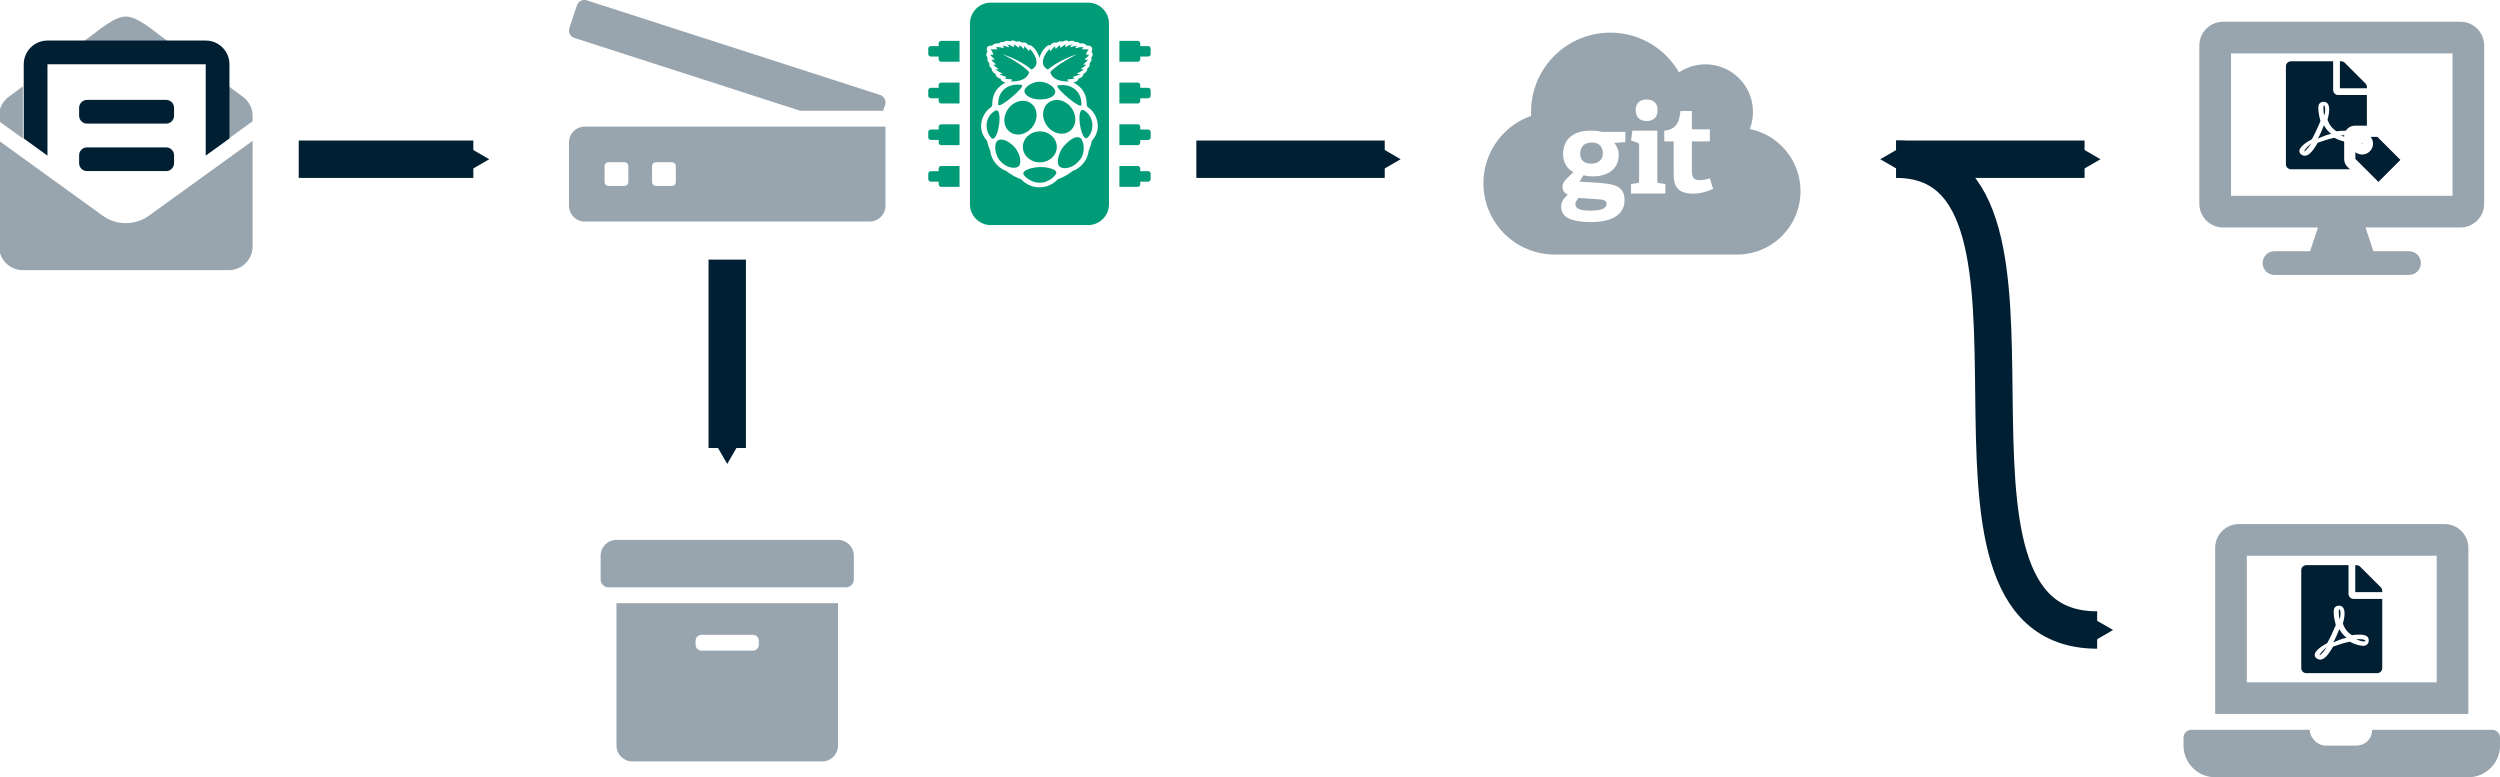 <?xml version="1.0" encoding="UTF-8" standalone="no"?>
<!-- Created with Inkscape (http://www.inkscape.org/) -->

<svg
   xmlns:dc="http://purl.org/dc/elements/1.1/"
   xmlns:cc="http://creativecommons.org/ns#"
   xmlns:rdf="http://www.w3.org/1999/02/22-rdf-syntax-ns#"
   xmlns:svg="http://www.w3.org/2000/svg"
   xmlns="http://www.w3.org/2000/svg"
   xmlns:sodipodi="http://sodipodi.sourceforge.net/DTD/sodipodi-0.dtd"
   xmlns:inkscape="http://www.inkscape.org/namespaces/inkscape"
   width="1337.614mm"
   height="415.861mm"
   viewBox="0 0 1337.614 415.861"
   version="1.1"
   id="svg8"
   inkscape:version="0.92.5 (2060ec1f9f, 2020-04-08)"
   sodipodi:docname="flow.svg">
  <defs
     id="defs2">
    <marker
       inkscape:stockid="TriangleInS"
       orient="auto"
       refY="0"
       refX="0"
       id="TriangleInS"
       style="overflow:visible"
       inkscape:isstock="true">
      <path
         id="path1459"
         d="M 5.77,0 -2.88,5 V -5 Z"
         style="fill:#011f32;fill-opacity:1;fill-rule:evenodd;stroke:#011f32;stroke-width:1pt;stroke-opacity:1"
         transform="scale(-0.2)"
         inkscape:connector-curvature="0" />
    </marker>
    <marker
       inkscape:isstock="true"
       style="overflow:visible"
       id="marker6704"
       refX="0"
       refY="0"
       orient="auto"
       inkscape:stockid="TriangleOutS">
      <path
         transform="scale(0.2)"
         style="fill:#000000;fill-opacity:1;fill-rule:evenodd;stroke:#000000;stroke-width:1pt;stroke-opacity:1"
         d="M 5.77,0 -2.88,5 V -5 Z"
         id="path6702"
         inkscape:connector-curvature="0" />
    </marker>
    <marker
       inkscape:stockid="TriangleOutS"
       orient="auto"
       refY="0"
       refX="0"
       id="TriangleOutS"
       style="overflow:visible"
       inkscape:isstock="true"
       inkscape:collect="always">
      <path
         id="path1468"
         d="M 5.77,0 -2.88,5 V -5 Z"
         style="fill:#011f32;fill-opacity:1;fill-rule:evenodd;stroke:#011f32;stroke-width:1pt;stroke-opacity:1"
         transform="scale(0.2)"
         inkscape:connector-curvature="0" />
    </marker>
    <marker
       inkscape:stockid="TriangleOutM"
       orient="auto"
       refY="0"
       refX="0"
       id="TriangleOutM"
       style="overflow:visible"
       inkscape:isstock="true">
      <path
         id="path1465"
         d="M 5.77,0 -2.88,5 V -5 Z"
         style="fill:#000000;fill-opacity:1;fill-rule:evenodd;stroke:#000000;stroke-width:1pt;stroke-opacity:1"
         transform="scale(0.4)"
         inkscape:connector-curvature="0" />
    </marker>
    <marker
       inkscape:stockid="Arrow2Send"
       orient="auto"
       refY="0"
       refX="0"
       id="Arrow2Send"
       style="overflow:visible"
       inkscape:isstock="true">
      <path
         id="path1353"
         style="fill:#000000;fill-opacity:1;fill-rule:evenodd;stroke:#000000;stroke-width:0.625;stroke-linejoin:round;stroke-opacity:1"
         d="M 8.719,4.034 -2.207,0.016 8.719,-4.002 c -1.745,2.372 -1.735,5.617 -6e-7,8.035 z"
         transform="matrix(-0.3,0,0,-0.3,0.69,0)"
         inkscape:connector-curvature="0" />
    </marker>
    <marker
       inkscape:stockid="Arrow1Send"
       orient="auto"
       refY="0"
       refX="0"
       id="Arrow1Send"
       style="overflow:visible"
       inkscape:isstock="true">
      <path
         id="path1335"
         d="M 0,0 5,-5 -12.5,0 5,5 Z"
         style="fill:#000000;fill-opacity:1;fill-rule:evenodd;stroke:#000000;stroke-width:1pt;stroke-opacity:1"
         transform="matrix(-0.2,0,0,-0.2,-1.2,0)"
         inkscape:connector-curvature="0" />
    </marker>
    <marker
       inkscape:stockid="TriangleOutS"
       orient="auto"
       refY="0"
       refX="0"
       id="TriangleOutS-5"
       style="overflow:visible"
       inkscape:isstock="true">
      <path
         inkscape:connector-curvature="0"
         id="path1468-3"
         d="M 5.77,0 -2.88,5 V -5 Z"
         style="fill:#011f32;fill-opacity:1;fill-rule:evenodd;stroke:#011f32;stroke-width:1pt;stroke-opacity:1"
         transform="scale(0.2)" />
    </marker>
    <marker
       inkscape:stockid="TriangleOutS"
       orient="auto"
       refY="0"
       refX="0"
       id="TriangleOutS-5-6"
       style="overflow:visible"
       inkscape:isstock="true">
      <path
         inkscape:connector-curvature="0"
         id="path1468-3-2"
         d="M 5.77,0 -2.88,5 V -5 Z"
         style="fill:#011f32;fill-opacity:1;fill-rule:evenodd;stroke:#011f32;stroke-width:1pt;stroke-opacity:1"
         transform="scale(0.2)" />
    </marker>
    <marker
       inkscape:stockid="TriangleOutS"
       orient="auto"
       refY="0"
       refX="0"
       id="TriangleOutS-5-6-1"
       style="overflow:visible"
       inkscape:isstock="true">
      <path
         inkscape:connector-curvature="0"
         id="path1468-3-2-2"
         d="M 5.77,0 -2.88,5 V -5 Z"
         style="fill:#011f32;fill-opacity:1;fill-rule:evenodd;stroke:#011f32;stroke-width:1pt;stroke-opacity:1"
         transform="scale(0.2)" />
    </marker>
    <marker
       inkscape:stockid="TriangleOutS"
       orient="auto"
       refY="0"
       refX="0"
       id="TriangleOutS-5-0"
       style="overflow:visible"
       inkscape:isstock="true">
      <path
         inkscape:connector-curvature="0"
         id="path1468-3-9"
         d="M 5.77,0 -2.88,5 V -5 Z"
         style="fill:#011f32;fill-opacity:1;fill-rule:evenodd;stroke:#011f32;stroke-width:1pt;stroke-opacity:1"
         transform="scale(0.2)" />
    </marker>
  </defs>
  <sodipodi:namedview
     id="base"
     pagecolor="#ffffff"
     bordercolor="#666666"
     borderopacity="1.0"
     inkscape:pageopacity="0.0"
     inkscape:pageshadow="2"
     inkscape:zoom="0.125"
     inkscape:cx="1423.7752"
     inkscape:cy="2180.4755"
     inkscape:document-units="mm"
     inkscape:current-layer="g1289"
     showgrid="false"
     inkscape:window-width="1908"
     inkscape:window-height="1165"
     inkscape:window-x="6"
     inkscape:window-y="29"
     inkscape:window-maximized="0"
     showguides="true"
     inkscape:guide-bbox="true"
     fit-margin-top="0"
     fit-margin-left="0"
     fit-margin-right="0"
     fit-margin-bottom="0">
    <inkscape:grid
       type="xygrid"
       id="grid2167"
       originx="229.689"
       originy="108.555" />
  </sodipodi:namedview>
  <g
     inkscape:label="Ebene 1"
     inkscape:groupmode="layer"
     id="layer1"
     transform="translate(229.689,10.307)">
    <path
       id="path922"
       d="m 100.147,388.621 c 0,4.683 3.784,8.467 8.467,8.467 h 101.6 c 4.683,0 8.467,-3.784 8.467,-8.467 v -76.2 H 100.147 Z m 42.333,-56.092 c 0,-1.746 1.429,-3.175 3.175,-3.175 h 27.517 c 1.746,0 3.175,1.429 3.175,3.175 v 2.117 c 0,1.746 -1.429,3.175 -3.175,3.175 h -27.517 c -1.746,0 -3.175,-1.429 -3.175,-3.175 z m 76.2,-53.975 H 100.147 c -4.683,0 -8.467,3.784 -8.467,8.467 v 12.7 c 0,2.328 1.905,4.233 4.233,4.233 H 222.914 c 2.328,0 4.233,-1.905 4.233,-4.233 v -12.7 c 0,-4.683 -3.784,-8.467 -8.467,-8.467 z"
       inkscape:connector-curvature="0"
       style="fill:#98a4ae;fill-opacity:1;stroke-width:0.265" />
    <path
       style="fill:currentColor;stroke-width:0.265"
       inkscape:connector-curvature="0"
       d=""
       class="fa-secondary"
       id="path1012" />
    <path
       id="path1077"
       class=""
       d="M 77.639,9.988 198.48,48.958 h 44.342 l 1.04,-3.109 a 4.233,4.233 0 0 0 -2.672,-5.358 L 84.352,-10.089 a 4.233,4.233 0 0 0 -5.355,2.672 l -4.03,12.046 a 4.233,4.233 0 0 0 2.672,5.358 z m 5.575,47.437 a 8.467,8.467 0 0 0 -8.467,8.467 v 33.867 a 8.467,8.467 0 0 0 8.467,8.467 H 235.614 a 8.467,8.467 0 0 0 8.467,-8.467 V 57.425 Z m 23.283,29.633 a 2.117,2.117 0 0 1 -2.117,2.117 h -8.467 a 2.117,2.117 0 0 1 -2.117,-2.117 v -8.467 a 2.117,2.117 0 0 1 2.117,-2.117 h 8.467 a 2.117,2.117 0 0 1 2.117,2.117 z m 25.4,0 a 2.117,2.117 0 0 1 -2.117,2.117 h -8.467 a 2.117,2.117 0 0 1 -2.117,-2.117 v -8.467 a 2.117,2.117 0 0 1 2.117,-2.117 h 8.467 a 2.117,2.117 0 0 1 2.117,2.117 z"
       inkscape:connector-curvature="0"
       style="fill:#98a4ae;fill-opacity:1;stroke-width:0.265" />
    <g
       id="g1172"
       transform="translate(98.954,-0.529)"
       style="fill:#98a4ae;fill-opacity:1">
      <path
         style="fill:#98a4ae;fill-opacity:1;stroke-width:1"
         d="M 2015.748,27.092 A 160,160 0 0 0 1851.111,187.061 c 0,2.7 0.101,5.4 0.201,8.1 a 144,144 0 0 0 47.799,279.9 h 368 a 128,128 0 0 0 128,-128 128,128 0 0 0 -102.398,-125.4 96.66,96.66 0 0 0 6.398,-34.6 95.95,95.95 0 0 0 -149.299,-79.801 160,160 0 0 0 -134.065,-80.168 z m 68.637,134.988 c 14.125,0 22.162,7.555 22.162,21.424 0,13.886 -8.037,21.93 -22.162,21.93 -13.885,0 -21.918,-8.043 -21.918,-21.93 0,-13.869 8.034,-21.424 21.918,-21.424 z m 68.289,23.18 h 23.139 v 34.594 c 0,1.699 0,2.434 1.949,2.434 h 34.336 v 24.35 h -36.285 v 58.201 c 0,14.37 3.413,19.967 16.557,19.967 6.828,0 13.883,-1.701 19.729,-3.895 l 6.58,21.436 c -10.476,5.108 -25.815,9.736 -39.703,9.736 -28.978,0 -39.934,-11.679 -39.934,-39.209 v -63.799 c 0,-1.458 0,-2.438 -1.957,-2.438 h -17.043 v -21.674 c 21.437,-2.442 29.953,-13.159 32.633,-39.703 z m -181.057,39.596 c 10.474,0 16.809,0.965 22.41,2.436 h 47.492 v 20.695 l -22.406,1.705 c 4.376,5.603 9.008,13.397 9.008,24.598 0,27.031 -21.188,42.859 -51.865,42.859 -7.801,0 -14.865,-0.972 -19.244,-2.188 l -8.039,12.904 23.863,1.459 c 42.135,2.684 66.967,3.903 66.967,36.281 0,28.014 -24.59,43.834 -66.967,43.834 -44.078,0 -60.879,-11.203 -60.879,-30.439 0,-10.963 4.871,-16.795 13.395,-24.844 -8.039,-3.398 -10.715,-9.482 -10.715,-16.061 0,-5.361 2.676,-10.231 7.066,-14.861 4.382,-4.623 9.25,-9.257 15.096,-14.613 -11.932,-5.844 -20.945,-18.508 -20.945,-36.531 0,-28.002 18.511,-47.234 55.764,-47.234 z m 84.025,0.062 h 50.418 v 101.059 c 0,3.904 0.234,4.385 3.897,4.879 l 12.422,1.701 v 19.229 h -69.414 v -0.002 -19.229 l 12.424,-1.699 c 3.411,-0.494 3.894,-1.219 3.894,-4.881 v -71.598 c 0,-2.673 -0.727,-4.385 -3.17,-5.109 l -13.149,-4.631 z m -81.82,24.035 c -13.398,10e-6 -23.375,6.578 -23.375,22.412 0,11.93 6.576,20.211 22.654,20.211 13.627,0 22.883,-8.031 22.883,-20.705 0,-14.363 -8.283,-21.918 -22.162,-21.918 z m -26.795,111.793 c -3.17,3.891 -6.33,8.025 -6.33,12.904 0,9.734 12.414,12.664 29.465,12.664 14.125,0 33.365,-0.99 33.365,-14.123 0,-7.806 -9.257,-8.288 -20.953,-9.021 z"
         transform="matrix(0.265,0,0,0.265,0,0.529)"
         id="path1014"
         inkscape:connector-curvature="0" />
    </g>
    <path
       id="path911"
       d="M 1086.758,1.334 H 959.757 c -7.011,0 -12.7,5.689 -12.7,12.7 v 84.667 c 0,7.011 5.689,12.7 12.7,12.7 h 50.801 l -4.234,12.7 h -19.05 c -3.519,0 -6.35,2.831 -6.35,6.35 0,3.519 2.831,6.35 6.35,6.35 h 71.968 c 3.519,0 6.35,-2.831 6.35,-6.35 0,-3.519 -2.831,-6.35 -6.35,-6.35 h -19.05 l -4.233,-12.7 h 50.8 c 7.011,0 12.7,-5.689 12.7,-12.7 V 14.034 c 0,-7.011 -5.689,-12.7 -12.7,-12.7 z m -4.233,93.133 H 963.991 V 18.268 h 118.534 z"
       inkscape:connector-curvature="0"
       style="fill:#98a4ae;fill-opacity:1;stroke-width:0.265" />
    <path
       id="path1222"
       d="m 1013.903,51.382 c -0.564,-1.806 -0.553,-5.293 -0.226,-5.293 0.948,0 0.858,4.164 0.226,5.293 z m -0.192,5.327 c -0.869,2.28 -1.952,4.886 -3.205,7.076 2.065,-0.79 4.401,-1.941 7.098,-2.471 -1.433,-1.083 -2.81,-2.641 -3.893,-4.604 z m -10.62,14.084 c 0,0.09 1.49,-0.609 3.939,-4.537 -0.756,0.711 -3.284,2.765 -3.939,4.537 z m 18.271,-30.256 h 15.348 v 37.015 c 0,1.501 -1.208,2.708 -2.708,2.708 h -37.919 c -1.501,0 -2.708,-1.208 -2.708,-2.708 V 25.189 c 0,-1.501 1.208,-2.708 2.708,-2.708 h 22.571 V 37.828 c 0,1.49 1.219,2.708 2.708,2.708 z m -0.903,19.388 c -2.257,-1.377 -3.758,-3.273 -4.819,-6.071 0.508,-2.088 1.309,-5.259 0.7,-7.245 -0.53,-3.318 -4.785,-2.991 -5.394,-0.767 -0.564,2.065 -0.045,4.977 0.914,8.69 -1.309,3.115 -3.239,7.29 -4.605,9.683 -0.011,0 -0.011,0.011 -0.023,0.011 -3.058,1.569 -8.306,5.022 -6.151,7.674 0.632,0.779 1.806,1.129 2.426,1.129 2.02,0 4.029,-2.031 6.896,-6.974 2.912,-0.959 6.105,-2.155 8.915,-2.618 2.449,1.332 5.315,2.201 7.223,2.201 3.295,0 3.521,-3.611 2.223,-4.898 -1.569,-1.535 -6.128,-1.095 -8.306,-0.813 z m 15.461,-25.595 -11.059,-11.059 c -0.508,-0.508 -1.196,-0.79 -1.919,-0.79 h -0.677 v 14.445 h 14.445 v -0.688 c 0,-0.711 -0.282,-1.399 -0.79,-1.907 z m -8.362,28.811 c 0.463,-0.305 -0.282,-1.343 -4.83,-1.016 4.187,1.783 4.83,1.016 4.83,1.016 z"
       inkscape:connector-curvature="0"
       style="fill:#011f32;fill-opacity:1;stroke-width:0.265" />
    <path
       id="path900"
       d="m 1103.692,380.155 h -64.151 c -0.196,5.241 -3.892,8.467 -8.662,8.467 h -16.087 c -4.945,0 -8.737,-4.622 -8.671,-8.467 h -63.297 c -2.328,0 -4.233,1.905 -4.233,4.233 v 4.233 c 0,9.313 7.62,16.933 16.933,16.933 h 135.468 c 9.313,0 16.933,-7.62 16.933,-16.933 v -4.233 c 0,-2.328 -1.905,-4.233 -4.233,-4.233 z m -12.7,-97.367 c 0,-6.985 -5.715,-12.7 -12.7,-12.7 H 968.224 c -6.985,0 -12.7,5.715 -12.7,12.7 v 88.9 h 135.468 z m -16.933,71.967 H 972.457 v -67.733 h 101.601 z"
       inkscape:connector-curvature="0"
       style="fill:#98a4ae;fill-opacity:1;stroke-width:0.265" />
    <path
       id="path1222-3"
       d="m 1022.118,320.978 c -0.564,-1.806 -0.553,-5.293 -0.226,-5.293 0.948,0 0.858,4.164 0.226,5.293 z m -0.192,5.327 c -0.869,2.28 -1.952,4.887 -3.205,7.076 2.065,-0.79 4.401,-1.941 7.098,-2.471 -1.433,-1.083 -2.81,-2.641 -3.893,-4.604 z m -10.62,14.084 c 0,0.09 1.49,-0.609 3.939,-4.537 -0.756,0.711 -3.284,2.765 -3.939,4.537 z m 18.271,-30.256 h 15.348 v 37.016 c 0,1.501 -1.208,2.708 -2.708,2.708 h -37.919 c -1.501,0 -2.709,-1.208 -2.709,-2.708 v -52.364 c 0,-1.501 1.208,-2.708 2.709,-2.708 h 22.571 v 15.348 c 0,1.49 1.219,2.708 2.708,2.708 z m -0.903,19.388 c -2.257,-1.377 -3.758,-3.273 -4.819,-6.071 0.508,-2.088 1.309,-5.259 0.7,-7.245 -0.53,-3.318 -4.785,-2.991 -5.394,-0.767 -0.564,2.065 -0.045,4.977 0.914,8.69 -1.309,3.115 -3.239,7.29 -4.604,9.683 -0.011,0 -0.011,0.011 -0.023,0.011 -3.058,1.569 -8.306,5.022 -6.151,7.674 0.632,0.779 1.806,1.129 2.426,1.129 2.02,0 4.029,-2.031 6.895,-6.974 2.912,-0.959 6.105,-2.155 8.915,-2.618 2.449,1.332 5.315,2.201 7.223,2.201 3.295,0 3.521,-3.611 2.223,-4.898 -1.569,-1.535 -6.128,-1.095 -8.306,-0.813 z m 15.461,-25.595 -11.06,-11.06 c -0.508,-0.508 -1.196,-0.79 -1.919,-0.79 h -0.677 v 14.445 h 14.445 v -0.688 c 0,-0.711 -0.282,-1.399 -0.79,-1.907 z m -8.362,28.811 c 0.463,-0.305 -0.282,-1.343 -4.83,-1.016 4.187,1.783 4.83,1.016 4.83,1.016 z"
       inkscape:connector-curvature="0"
       style="fill:#011f32;fill-opacity:1;stroke-width:0.265" />
    <g
       id="g1289"
       transform="translate(98.425,85.276)">
      <path
         inkscape:connector-curvature="0"
         id="path933"
         transform="scale(0.265)"
         d="m -984.117,-327.26 c -23.2,-0.35 -56.59,29.169 -73.41,41.439 l -18.182,13.455 v 31.105 h 183.184 v -31.105 l -18.182,-13.455 c -16.81,-12.27 -50.21,-41.789 -73.41,-41.439 z m -208,141.037 -29.609,21.912 c -11.607,9.096 -18.389,23.025 -18.391,37.771 v 10.648 l 48,34.676 z m 416,0 v 105.008 l 48,-34.676 v -10.648 c 0,-14.74 -6.781,-28.671 -18.391,-37.771 z M -1240.117,-76.4 V 136.74 c 0,26.51 21.49,48 48,48 h 416 c 26.51,0 48,-21.49 48,-48 V -76.4 L -937.258,74.68 c -14.02,10.12 -30.439,15.191 -46.859,15.191 -16.42,0 -32.839,-5.061 -46.859,-15.191 z"
         style="fill:#98a4ae;fill-opacity:1;stroke-width:1" />
      <path
         sodipodi:nodetypes="sssssssssssssssssscsccscccccc"
         style="fill:#011f32;fill-opacity:1;stroke-width:0.265"
         inkscape:connector-curvature="0"
         d="m -281.548,-29.437 h 42.333 c 2.339,0 4.233,-1.894 4.233,-4.233 v -4.233 c 0,-2.339 -1.894,-4.233 -4.233,-4.233 h -42.333 c -2.339,0 -4.233,1.894 -4.233,4.233 v 4.233 c 0,2.339 1.894,4.233 4.233,4.233 z m -4.233,21.167 c 0,2.339 1.894,4.233 4.233,4.233 h 42.333 c 2.339,0 4.233,-1.894 4.233,-4.233 v -4.233 c 0,-2.339 -1.894,-4.233 -4.233,-4.233 h -42.333 c -2.339,0 -4.233,1.894 -4.233,4.233 z m 80.433,-13.219 v -39.698 c 0,-7.014 -5.686,-12.7 -12.7,-12.7 h -84.667 c -7.014,0 -12.7,5.686 -12.7,12.7 v 39.7 l 12.7,9.174 v -48.874 h 84.667 v 48.874 z"
         id="path933-6" />
    </g>
    <path
       style="fill:none;stroke:#011f32;stroke-width:20;stroke-linecap:butt;stroke-linejoin:miter;stroke-miterlimit:4;stroke-dasharray:none;stroke-opacity:1;marker-end:url(#TriangleOutS)"
       d="M -69.857,74.887 H 23.562"
       id="path1318"
       inkscape:connector-curvature="0" />
    <path
       style="fill:none;stroke:#011f32;stroke-width:20;stroke-linecap:butt;stroke-linejoin:miter;stroke-miterlimit:4;stroke-dasharray:none;stroke-opacity:1;marker-end:url(#TriangleOutS-5)"
       d="M 410.407,74.887 H 511.204"
       id="path1318-5"
       inkscape:connector-curvature="0" />
    <path
       style="fill:none;stroke:#011f32;stroke-width:20;stroke-linecap:butt;stroke-linejoin:miter;stroke-miterlimit:4;stroke-dasharray:none;stroke-opacity:1;marker-start:url(#TriangleInS);marker-end:url(#TriangleOutS-5-6)"
       d="M 784.854,74.887 H 885.651"
       id="path1318-5-9"
       inkscape:connector-curvature="0" />
    <path
       style="fill:none;stroke:#011f32;stroke-width:20;stroke-linecap:butt;stroke-linejoin:miter;stroke-miterlimit:4;stroke-dasharray:none;stroke-opacity:1;marker-end:url(#TriangleOutS-5-6-1)"
       d="m 784.854,74.887 c 102.631,0 0.969,251.883 107.532,251.883"
       id="path1318-5-9-7"
       inkscape:connector-curvature="0"
       sodipodi:nodetypes="cc" />
    <path
       style="fill:none;stroke:#011f32;stroke-width:20;stroke-linecap:butt;stroke-linejoin:miter;stroke-miterlimit:4;stroke-dasharray:none;stroke-opacity:1;marker-end:url(#TriangleOutS-5-0)"
       d="M 159.414,128.602 V 229.4"
       id="path1318-5-3"
       inkscape:connector-curvature="0" />
    <path
       id="path7164"
       d="M 1027.549,74.785 V 62.76 c 0,-1.562 1.266,-2.828 2.828,-2.828 h 12.025 a 2.828,2.828 0 0 1 2,0.828 l 12.482,12.482 c 1.104,1.104 1.104,2.895 0,3.999 l -12.025,12.025 c -1.104,1.104 -2.895,1.104 -3.999,0 L 1028.378,76.784 a 2.828,2.828 0 0 1 -0.828,-1.999 z m 6.598,-11.082 c -1.562,0 -2.828,1.266 -2.828,2.828 0,1.562 1.266,2.828 2.828,2.828 1.562,0 2.828,-1.266 2.828,-2.828 0,-1.562 -1.266,-2.828 -2.828,-2.828 z"
       inkscape:connector-curvature="0"
       style="fill:#011f32;fill-opacity:1;stroke:#ffffff;stroke-width:6;stroke-miterlimit:4;stroke-dasharray:none;stroke-opacity:1;paint-order:markers stroke fill" />
    <path
       style="fill:#009b77;fill-opacity:1;stroke-width:0.265"
       d="m 300.442,-8.879 c -6.162,0 -11.157,4.995 -11.157,11.157 V 98.967 c 0,6.162 4.995,11.157 11.157,11.157 h 52.064 c 6.162,0 11.156,-4.995 11.156,-11.157 V 2.277 c 0,-6.162 -4.995,-11.157 -11.156,-11.157 z m 40.242,20.226 c 0.434,-0.013 0.901,0.123 1.436,0.542 1.212,-0.445 2.377,-0.614 3.42,0.322 1.611,-0.199 2.132,0.23 2.531,0.721 0.353,0 2.654,-0.353 3.712,1.196 2.654,-0.307 3.497,1.534 2.546,3.252 0.537,0.813 1.104,1.626 -0.169,3.205 0.445,0.874 0.169,1.825 -0.889,2.976 0.291,1.227 -0.261,2.102 -1.242,2.776 0.184,1.687 -1.565,2.669 -2.086,3.021 -0.199,0.982 -0.613,1.917 -2.623,2.423 -0.337,1.472 -1.534,1.718 -2.7,2.025 3.85,2.209 7.148,5.108 7.132,12.224 l 0.567,0.997 c 4.402,2.638 8.375,11.136 2.147,18.053 -0.399,2.163 -1.089,3.712 -1.687,5.43 -0.905,6.933 -6.81,10.169 -8.375,10.553 -2.285,1.718 -4.709,3.344 -8.006,4.479 -3.098,3.16 -6.458,4.356 -9.847,4.356 h -0.153 c -3.374,0 -6.749,-1.196 -9.862,-4.356 -3.282,-1.135 -5.721,-2.761 -8.006,-4.479 -1.549,-0.383 -7.47,-3.62 -8.375,-10.553 -0.598,-1.718 -1.288,-3.267 -1.687,-5.43 -6.212,-6.902 -2.239,-15.415 2.178,-18.053 l 0.567,-0.997 c -0.015,-7.117 3.282,-10.016 7.132,-12.224 -1.166,-0.307 -2.362,-0.568 -2.7,-2.025 -2.009,-0.522 -2.423,-1.442 -2.623,-2.423 -0.521,-0.353 -2.27,-1.334 -2.086,-3.021 -0.966,-0.675 -1.518,-1.549 -1.242,-2.776 -1.058,-1.15 -1.334,-2.101 -0.889,-2.976 -1.273,-1.564 -0.706,-2.377 -0.169,-3.205 -0.951,-1.718 -0.122,-3.559 2.531,-3.252 1.058,-1.549 3.359,-1.196 3.712,-1.196 0.383,-0.506 0.92,-0.921 2.531,-0.721 1.043,-0.936 2.209,-0.782 3.42,-0.322 0.491,-0.383 0.936,-0.521 1.334,-0.537 0.767,-0.015 1.427,0.445 2.132,0.659 1.733,-0.552 2.117,0.215 2.976,0.522 1.887,-0.399 2.47,0.46 3.375,1.365 l 1.058,-0.015 c 2.853,1.657 4.264,5.031 4.77,6.764 0.506,-1.733 1.917,-5.108 4.77,-6.764 l 1.058,0.015 c 0.905,-0.905 1.488,-1.764 3.375,-1.365 0.844,-0.322 1.242,-1.074 2.975,-0.522 0.681,-0.211 1.308,-0.644 2.03,-0.665 z m -66.739,0.228 a 1.395,1.395 0 0 0 -1.395,1.395 v 1.395 h -4.184 a 1.395,1.395 0 0 0 -1.394,1.394 v 2.789 a 1.395,1.395 0 0 0 1.394,1.395 h 4.184 v 1.394 a 1.395,1.395 0 0 0 1.395,1.395 h 9.762 V 11.574 Z m 95.295,0 v 11.157 h 9.762 a 1.395,1.395 0 0 0 1.394,-1.395 v -1.394 h 4.184 a 1.395,1.395 0 0 0 1.395,-1.395 v -2.789 a 1.395,1.395 0 0 0 -1.395,-1.394 h -4.184 v -1.395 a 1.395,1.395 0 0 0 -1.394,-1.395 z m -56.892,1.787 c 0.399,0.475 0.951,0.951 0.368,1.503 -0.813,-0.506 -1.626,-1.012 -3.543,-1.365 0.429,0.475 1.319,0.966 0.782,1.442 -1.028,-0.383 -2.147,-0.659 -3.39,-0.828 0.583,0.491 1.089,0.966 0.598,1.349 -1.089,-0.337 -2.592,-0.782 -4.049,-0.399 l 0.92,0.936 c 0.107,0.123 -2.163,0.107 -3.666,0.122 0.537,0.752 1.104,1.488 1.426,2.792 -0.153,0.153 -0.889,0.061 -1.595,0 0.721,1.518 1.963,1.902 2.254,2.547 -0.445,0.322 -1.058,0.245 -1.718,0.015 0.506,1.058 1.595,1.795 2.454,2.654 -0.215,0.153 -0.598,0.245 -1.488,0.138 0.798,0.844 1.749,1.61 2.884,2.301 -0.199,0.245 -0.889,0.23 -1.534,0.245 1.028,0.997 2.346,1.518 3.589,2.178 -0.614,0.429 -1.058,0.322 -1.534,0.322 0.874,0.721 2.362,1.104 3.743,1.534 -0.261,0.399 -0.522,0.521 -1.089,0.629 v 5.34e-4 c 1.472,0.798 3.559,0.429 4.172,0.859 -0.138,0.399 -0.552,0.675 -1.028,0.89 2.362,0.138 8.804,-0.077 10.031,-4.954 -2.408,-2.654 -6.81,-5.767 -14.372,-9.601 5.89,1.963 11.197,4.601 15.645,8.206 5.23,-2.439 1.626,-8.574 -0.92,-11.013 -0.138,0.644 -0.276,1.043 -0.445,1.166 -0.828,-0.89 -1.503,-1.795 -2.577,-2.654 0,0.491 0.246,1.043 -0.383,1.442 -0.567,-0.767 -1.35,-1.457 -2.378,-2.04 0.491,0.859 0.077,1.119 -0.184,1.472 -0.782,-0.675 -1.534,-1.365 -2.976,-1.887 z m 28.498,0 c -1.442,0.537 -2.193,1.212 -2.976,1.887 -0.276,-0.353 -0.675,-0.613 -0.184,-1.472 -1.028,0.583 -1.81,1.273 -2.377,2.04 -0.644,-0.399 -0.384,-0.935 -0.384,-1.442 -1.074,0.859 -1.748,1.764 -2.577,2.654 -0.169,-0.123 -0.322,-0.522 -0.445,-1.166 -2.546,2.439 -6.151,8.574 -0.89,11.013 4.448,-3.604 9.755,-6.243 15.645,-8.206 -7.562,3.85 -11.964,6.948 -14.372,9.602 1.242,4.862 7.669,5.092 10.031,4.954 -0.475,-0.215 -0.89,-0.476 -1.028,-0.89 0.583,-0.414 2.684,-0.046 4.142,-0.859 -0.568,-0.107 -0.828,-0.215 -1.089,-0.629 1.38,-0.445 2.868,-0.813 3.743,-1.534 -0.475,0 -0.921,0.092 -1.534,-0.322 1.242,-0.66 2.562,-1.181 3.589,-2.178 -0.644,-0.015 -1.335,-0.015 -1.534,-0.245 1.135,-0.69 2.086,-1.457 2.884,-2.301 -0.89,0.107 -1.273,0.015 -1.488,-0.138 0.859,-0.859 1.933,-1.595 2.455,-2.653 -0.675,0.23 -1.273,0.322 -1.718,-0.015 0.291,-0.66 1.534,-1.028 2.255,-2.546 -0.706,0.061 -1.442,0.153 -1.595,0 0.322,-1.304 0.874,-2.025 1.426,-2.792 -1.503,-0.031 -3.773,-3.6e-5 -3.666,-0.123 l 0.92,-0.936 c -1.457,-0.383 -2.961,0.061 -4.049,0.399 -0.491,-0.383 0,-0.859 0.599,-1.349 -1.242,0.153 -2.378,0.444 -3.39,0.828 -0.552,-0.475 0.353,-0.966 0.783,-1.442 -1.917,0.353 -2.731,0.859 -3.544,1.365 -0.583,-0.552 -0.031,-1.028 0.368,-1.503 z m -14.609,20.078 c -4.029,0.089 -7.8,3.11 -7.8,4.878 -0.015,2.239 3.298,4.509 8.221,4.571 5.031,0.031 8.237,-1.825 8.252,-4.126 0.015,-2.592 -4.571,-5.368 -8.283,-5.322 -0.13,-0.004 -0.261,-0.004 -0.391,-5.22e-4 z m -52.293,0.449 a 1.395,1.395 0 0 0 -1.395,1.395 v 1.395 h -4.184 a 1.395,1.395 0 0 0 -1.394,1.394 v 2.789 a 1.395,1.395 0 0 0 1.394,1.394 h 4.184 v 1.395 a 1.395,1.395 0 0 0 1.395,1.395 h 9.762 V 33.887 Z m 95.295,0 v 11.157 h 9.762 a 1.395,1.395 0 0 0 1.394,-1.395 v -1.395 h 4.184 a 1.395,1.395 0 0 0 1.395,-1.394 v -2.789 a 1.395,1.395 0 0 0 -1.395,-1.394 h -4.184 v -1.395 a 1.395,1.395 0 0 0 -1.394,-1.395 z m -54.818,1.091 c -5.798,0.108 -10.235,4.072 -10.034,10.608 0.23,2.853 15.169,-9.985 12.593,-10.414 -0.874,-0.146 -1.73,-0.209 -2.559,-0.194 z m 24.463,0.219 c -0.829,-0.017 -1.687,0.046 -2.563,0.189 -2.577,0.429 12.363,13.282 12.593,10.414 0.201,-6.536 -4.224,-10.488 -10.029,-10.604 z m -3.252,7.976 c -1.371,0.015 -2.707,0.383 -3.882,1.14 -3.758,2.423 -4.433,7.915 -1.518,12.271 2.914,4.356 8.329,5.921 12.087,3.497 3.758,-2.423 4.433,-7.915 1.518,-12.271 -2.004,-2.995 -5.189,-4.67 -8.205,-4.637 z m -17.917,0.445 c -3.016,-0.033 -6.202,1.642 -8.205,4.637 -2.914,4.356 -2.239,9.847 1.518,12.271 3.743,2.423 9.157,0.859 12.086,-3.497 2.914,-4.356 2.24,-9.847 -1.518,-12.27 -1.174,-0.757 -2.511,-1.125 -3.882,-1.14 z m 31.851,4.866 c -3.521,0.054 -0.902,16.521 2.292,15.124 3.635,-2.868 4.801,-11.289 -1.932,-15.077 -0.127,-0.034 -0.246,-0.049 -0.36,-0.047 z m -46.152,0.215 c -0.114,-0.001 -0.234,0.013 -0.361,0.047 -6.733,3.773 -5.568,12.194 -1.933,15.077 3.209,1.412 5.829,-15.069 2.294,-15.124 z m -29.47,7.501 a 1.395,1.395 0 0 0 -1.395,1.395 v 1.394 h -4.184 a 1.395,1.395 0 0 0 -1.394,1.395 v 2.789 a 1.395,1.395 0 0 0 1.394,1.395 h 4.184 v 1.395 a 1.395,1.395 0 0 0 1.395,1.395 h 9.762 V 56.2 Z m 95.295,0 v 11.157 h 9.762 a 1.395,1.395 0 0 0 1.394,-1.395 v -1.395 h 4.184 a 1.395,1.395 0 0 0 1.395,-1.395 v -2.789 a 1.395,1.395 0 0 0 -1.395,-1.395 h -4.184 v -1.394 a 1.395,1.395 0 0 0 -1.394,-1.395 z m -42.612,3.804 c -5,0.031 -9.05,3.727 -9.019,8.283 v 0.092 c 0.031,4.54 4.111,8.221 9.111,8.191 5,-0.031 9.049,-3.727 9.018,-8.283 v -0.092 c -0.031,-4.54 -4.11,-8.221 -9.11,-8.191 z m 20.009,3.108 c -2.126,0.053 -4.66,2.034 -7.064,4.715 -2.807,3.236 -4.356,9.142 -2.316,11.044 1.948,1.472 7.209,1.273 11.09,-4.034 2.822,-3.558 1.871,-9.509 0.261,-11.089 -0.598,-0.456 -1.261,-0.653 -1.97,-0.635 z m -40.697,1.267 c -0.654,0.013 -1.266,0.174 -1.813,0.503 -1.672,1.258 -1.979,5.521 0.399,9.724 3.528,5 8.513,5.491 10.553,4.279 2.163,-1.595 0.982,-7.01 -1.611,-10.077 -2.325,-2.66 -5.192,-4.478 -7.528,-4.429 z m -31.996,14.134 a 1.395,1.395 0 0 0 -1.395,1.395 v 1.394 h -4.184 a 1.395,1.395 0 0 0 -1.394,1.395 v 2.789 a 1.395,1.395 0 0 0 1.394,1.395 h 4.184 v 1.395 a 1.395,1.395 0 0 0 1.395,1.394 h 9.762 V 78.514 Z m 95.295,0 V 89.67 h 9.762 a 1.395,1.395 0 0 0 1.394,-1.394 v -1.395 h 4.184 a 1.395,1.395 0 0 0 1.395,-1.395 v -2.789 a 1.395,1.395 0 0 0 -1.395,-1.395 h -4.184 v -1.394 a 1.395,1.395 0 0 0 -1.394,-1.395 z m -41.61,0.591 c -0.236,-0.001 -0.468,0.001 -0.695,0.012 -3.604,-0.092 -9.157,1.427 -9.096,3.374 -0.061,1.319 4.356,5.138 8.866,4.954 4.356,0.077 8.85,-3.742 8.774,-5.43 -0.015,-1.639 -4.315,-2.887 -7.848,-2.911 z"
       id="path7248"
       inkscape:connector-curvature="0" />
  </g>
</svg>
